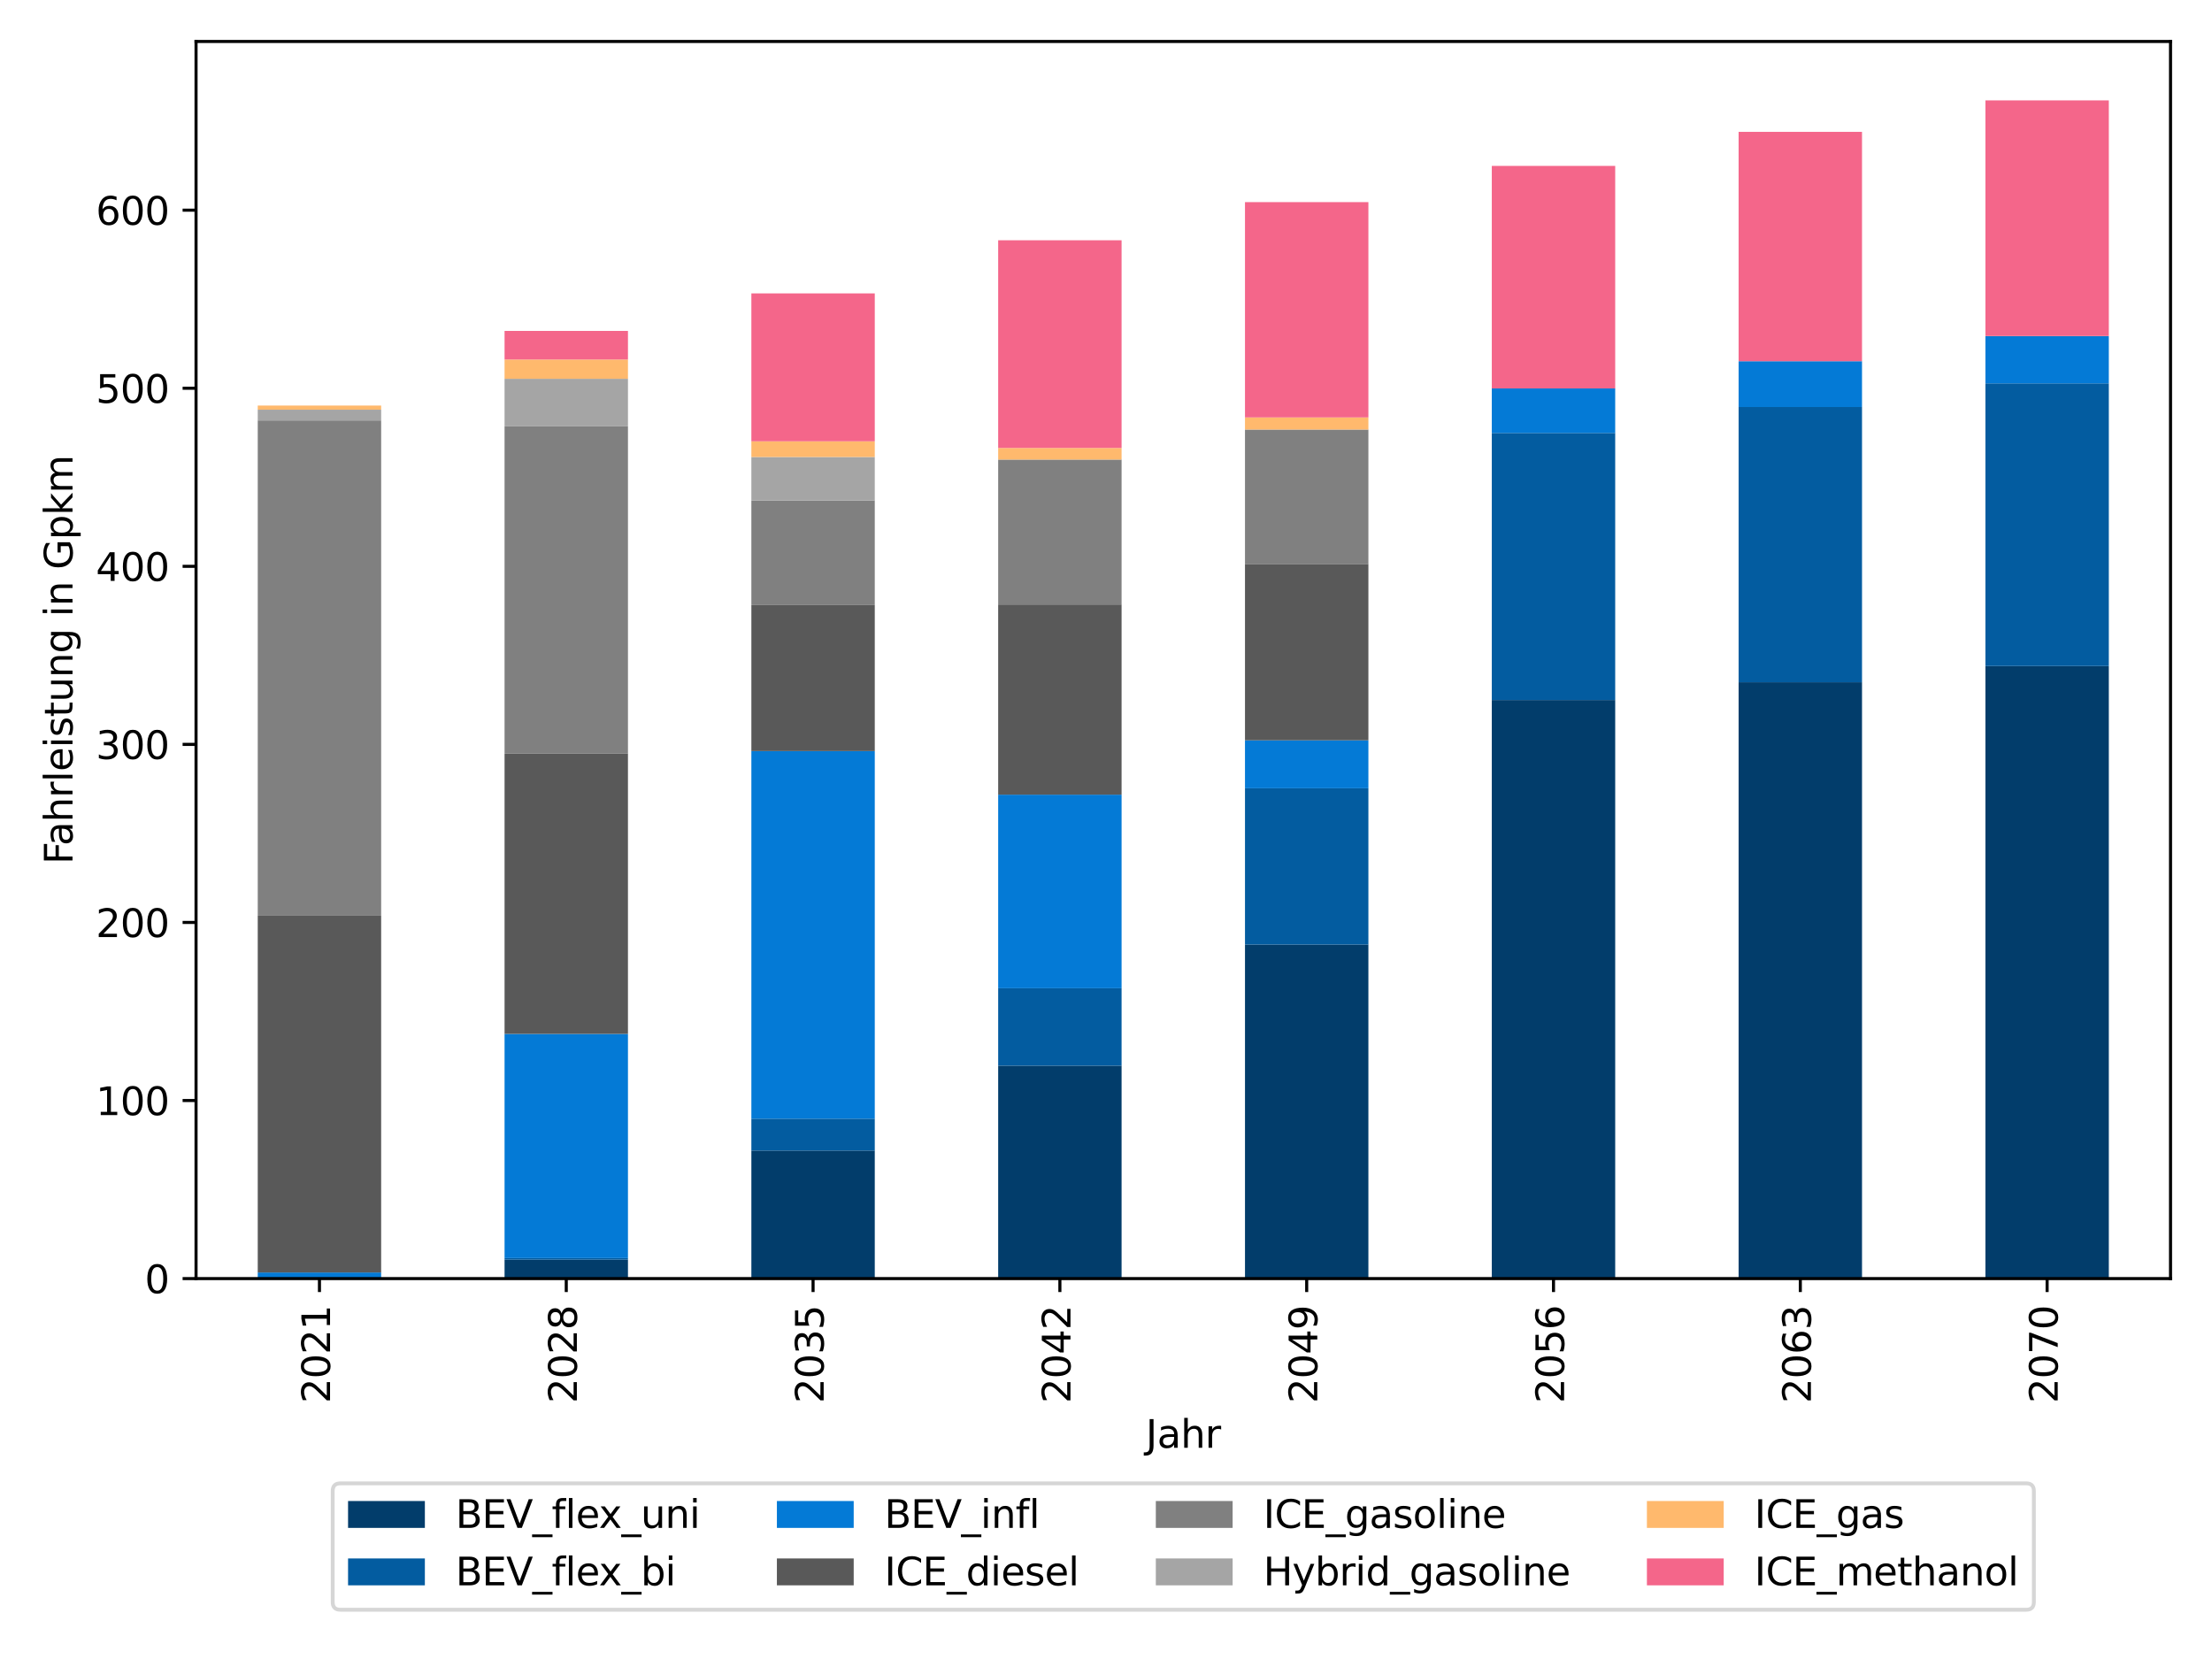 <?xml version="1.0" encoding="utf-8" standalone="no"?>
<!DOCTYPE svg PUBLIC "-//W3C//DTD SVG 1.1//EN"
  "http://www.w3.org/Graphics/SVG/1.1/DTD/svg11.dtd">
<svg xmlns:xlink="http://www.w3.org/1999/xlink" width="576pt" height="432pt" viewBox="0 0 576 432" xmlns="http://www.w3.org/2000/svg" version="1.1">
 <defs>
  <style type="text/css">*{stroke-linejoin: round; stroke-linecap: butt}</style>
 </defs>
 <g id="figure_1">
  <g id="patch_1">
   <path d="M 0 432 
L 576 432 
L 576 0 
L 0 0 
z
" style="fill: #ffffff"/>
  </g>
  <g id="axes_1">
   <g id="patch_2">
    <path d="M 51.05 332.942 
L 565.2 332.942 
L 565.2 10.8 
L 51.05 10.8 
z
" style="fill: #ffffff"/>
   </g>
   <g id="patch_3">
    <path d="M 67.117 332.942 
L 99.252 332.942 
L 99.252 332.942 
L 67.117 332.942 
z
" clip-path="url(#p47dea8fe40)" style="fill: #023d6b"/>
   </g>
   <g id="patch_4">
    <path d="M 131.386 332.942 
L 163.52 332.942 
L 163.52 328.026 
L 131.386 328.026 
z
" clip-path="url(#p47dea8fe40)" style="fill: #023d6b"/>
   </g>
   <g id="patch_5">
    <path d="M 195.655 332.942 
L 227.789 332.942 
L 227.789 299.6 
L 195.655 299.6 
z
" clip-path="url(#p47dea8fe40)" style="fill: #023d6b"/>
   </g>
   <g id="patch_6">
    <path d="M 259.923 332.942 
L 292.058 332.942 
L 292.058 277.496 
L 259.923 277.496 
z
" clip-path="url(#p47dea8fe40)" style="fill: #023d6b"/>
   </g>
   <g id="patch_7">
    <path d="M 324.192 332.942 
L 356.327 332.942 
L 356.327 245.95 
L 324.192 245.95 
z
" clip-path="url(#p47dea8fe40)" style="fill: #023d6b"/>
   </g>
   <g id="patch_8">
    <path d="M 388.461 332.942 
L 420.595 332.942 
L 420.595 182.277 
L 388.461 182.277 
z
" clip-path="url(#p47dea8fe40)" style="fill: #023d6b"/>
   </g>
   <g id="patch_9">
    <path d="M 452.73 332.942 
L 484.864 332.942 
L 484.864 177.656 
L 452.73 177.656 
z
" clip-path="url(#p47dea8fe40)" style="fill: #023d6b"/>
   </g>
   <g id="patch_10">
    <path d="M 516.998 332.942 
L 549.133 332.942 
L 549.133 173.439 
L 516.998 173.439 
z
" clip-path="url(#p47dea8fe40)" style="fill: #023d6b"/>
   </g>
   <g id="patch_11">
    <path d="M 67.117 332.942 
L 99.252 332.942 
L 99.252 332.942 
L 67.117 332.942 
z
" clip-path="url(#p47dea8fe40)" style="fill: #035ca0"/>
   </g>
   <g id="patch_12">
    <path d="M 131.386 328.026 
L 163.52 328.026 
L 163.52 327.599 
L 131.386 327.599 
z
" clip-path="url(#p47dea8fe40)" style="fill: #035ca0"/>
   </g>
   <g id="patch_13">
    <path d="M 195.655 299.6 
L 227.789 299.6 
L 227.789 291.295 
L 195.655 291.295 
z
" clip-path="url(#p47dea8fe40)" style="fill: #035ca0"/>
   </g>
   <g id="patch_14">
    <path d="M 259.923 277.496 
L 292.058 277.496 
L 292.058 257.334 
L 259.923 257.334 
z
" clip-path="url(#p47dea8fe40)" style="fill: #035ca0"/>
   </g>
   <g id="patch_15">
    <path d="M 324.192 245.95 
L 356.327 245.95 
L 356.327 205.263 
L 324.192 205.263 
z
" clip-path="url(#p47dea8fe40)" style="fill: #035ca0"/>
   </g>
   <g id="patch_16">
    <path d="M 388.461 182.277 
L 420.595 182.277 
L 420.595 112.739 
L 388.461 112.739 
z
" clip-path="url(#p47dea8fe40)" style="fill: #035ca0"/>
   </g>
   <g id="patch_17">
    <path d="M 452.73 177.656 
L 484.864 177.656 
L 484.864 105.986 
L 452.73 105.986 
z
" clip-path="url(#p47dea8fe40)" style="fill: #035ca0"/>
   </g>
   <g id="patch_18">
    <path d="M 516.998 173.439 
L 549.133 173.439 
L 549.133 99.822 
L 516.998 99.822 
z
" clip-path="url(#p47dea8fe40)" style="fill: #035ca0"/>
   </g>
   <g id="patch_19">
    <path d="M 67.117 332.942 
L 99.252 332.942 
L 99.252 331.353 
L 67.117 331.353 
z
" clip-path="url(#p47dea8fe40)" style="fill: #047ad6"/>
   </g>
   <g id="patch_20">
    <path d="M 131.386 327.599 
L 163.52 327.599 
L 163.52 269.226 
L 131.386 269.226 
z
" clip-path="url(#p47dea8fe40)" style="fill: #047ad6"/>
   </g>
   <g id="patch_21">
    <path d="M 195.655 291.295 
L 227.789 291.295 
L 227.789 195.576 
L 195.655 195.576 
z
" clip-path="url(#p47dea8fe40)" style="fill: #047ad6"/>
   </g>
   <g id="patch_22">
    <path d="M 259.923 257.334 
L 292.058 257.334 
L 292.058 206.93 
L 259.923 206.93 
z
" clip-path="url(#p47dea8fe40)" style="fill: #047ad6"/>
   </g>
   <g id="patch_23">
    <path d="M 324.192 205.263 
L 356.327 205.263 
L 356.327 192.775 
L 324.192 192.775 
z
" clip-path="url(#p47dea8fe40)" style="fill: #047ad6"/>
   </g>
   <g id="patch_24">
    <path d="M 388.461 112.739 
L 420.595 112.739 
L 420.595 101.15 
L 388.461 101.15 
z
" clip-path="url(#p47dea8fe40)" style="fill: #047ad6"/>
   </g>
   <g id="patch_25">
    <path d="M 452.73 105.986 
L 484.864 105.986 
L 484.864 94.06 
L 452.73 94.06 
z
" clip-path="url(#p47dea8fe40)" style="fill: #047ad6"/>
   </g>
   <g id="patch_26">
    <path d="M 516.998 99.822 
L 549.133 99.822 
L 549.133 87.553 
L 516.998 87.553 
z
" clip-path="url(#p47dea8fe40)" style="fill: #047ad6"/>
   </g>
   <g id="patch_27">
    <path d="M 67.117 331.353 
L 99.252 331.353 
L 99.252 238.452 
L 67.117 238.452 
z
" clip-path="url(#p47dea8fe40)" style="fill: #595959"/>
   </g>
   <g id="patch_28">
    <path d="M 131.386 269.226 
L 163.52 269.226 
L 163.52 196.261 
L 131.386 196.261 
z
" clip-path="url(#p47dea8fe40)" style="fill: #595959"/>
   </g>
   <g id="patch_29">
    <path d="M 195.655 195.576 
L 227.789 195.576 
L 227.789 157.568 
L 195.655 157.568 
z
" clip-path="url(#p47dea8fe40)" style="fill: #595959"/>
   </g>
   <g id="patch_30">
    <path d="M 259.923 206.93 
L 292.058 206.93 
L 292.058 157.406 
L 259.923 157.406 
z
" clip-path="url(#p47dea8fe40)" style="fill: #595959"/>
   </g>
   <g id="patch_31">
    <path d="M 324.192 192.775 
L 356.327 192.775 
L 356.327 146.844 
L 324.192 146.844 
z
" clip-path="url(#p47dea8fe40)" style="fill: #595959"/>
   </g>
   <g id="patch_32">
    <path d="M 388.461 332.942 
L 420.595 332.942 
L 420.595 332.942 
L 388.461 332.942 
z
" clip-path="url(#p47dea8fe40)" style="fill: #595959"/>
   </g>
   <g id="patch_33">
    <path d="M 452.73 332.942 
L 484.864 332.942 
L 484.864 332.942 
L 452.73 332.942 
z
" clip-path="url(#p47dea8fe40)" style="fill: #595959"/>
   </g>
   <g id="patch_34">
    <path d="M 516.998 87.553 
L 549.133 87.553 
L 549.133 87.525 
L 516.998 87.525 
z
" clip-path="url(#p47dea8fe40)" style="fill: #595959"/>
   </g>
   <g id="patch_35">
    <path d="M 67.117 238.452 
L 99.252 238.452 
L 99.252 109.482 
L 67.117 109.482 
z
" clip-path="url(#p47dea8fe40)" style="fill: #808080"/>
   </g>
   <g id="patch_36">
    <path d="M 131.386 196.261 
L 163.52 196.261 
L 163.52 111.026 
L 131.386 111.026 
z
" clip-path="url(#p47dea8fe40)" style="fill: #808080"/>
   </g>
   <g id="patch_37">
    <path d="M 195.655 157.568 
L 227.789 157.568 
L 227.789 130.296 
L 195.655 130.296 
z
" clip-path="url(#p47dea8fe40)" style="fill: #808080"/>
   </g>
   <g id="patch_38">
    <path d="M 259.923 157.406 
L 292.058 157.406 
L 292.058 119.673 
L 259.923 119.673 
z
" clip-path="url(#p47dea8fe40)" style="fill: #808080"/>
   </g>
   <g id="patch_39">
    <path d="M 324.192 146.844 
L 356.327 146.844 
L 356.327 111.851 
L 324.192 111.851 
z
" clip-path="url(#p47dea8fe40)" style="fill: #808080"/>
   </g>
   <g id="patch_40">
    <path d="M 388.461 332.942 
L 420.595 332.942 
L 420.595 332.942 
L 388.461 332.942 
z
" clip-path="url(#p47dea8fe40)" style="fill: #808080"/>
   </g>
   <g id="patch_41">
    <path d="M 452.73 94.06 
L 484.864 94.06 
L 484.864 94.055 
L 452.73 94.055 
z
" clip-path="url(#p47dea8fe40)" style="fill: #808080"/>
   </g>
   <g id="patch_42">
    <path d="M 516.998 87.525 
L 549.133 87.525 
L 549.133 87.503 
L 516.998 87.503 
z
" clip-path="url(#p47dea8fe40)" style="fill: #808080"/>
   </g>
   <g id="patch_43">
    <path d="M 67.117 109.482 
L 99.252 109.482 
L 99.252 106.681 
L 67.117 106.681 
z
" clip-path="url(#p47dea8fe40)" style="fill: #a5a5a5"/>
   </g>
   <g id="patch_44">
    <path d="M 131.386 111.026 
L 163.52 111.026 
L 163.52 98.629 
L 131.386 98.629 
z
" clip-path="url(#p47dea8fe40)" style="fill: #a5a5a5"/>
   </g>
   <g id="patch_45">
    <path d="M 195.655 130.296 
L 227.789 130.296 
L 227.789 119.001 
L 195.655 119.001 
z
" clip-path="url(#p47dea8fe40)" style="fill: #a5a5a5"/>
   </g>
   <g id="patch_46">
    <path d="M 259.923 332.942 
L 292.058 332.942 
L 292.058 332.942 
L 259.923 332.942 
z
" clip-path="url(#p47dea8fe40)" style="fill: #a5a5a5"/>
   </g>
   <g id="patch_47">
    <path d="M 324.192 332.942 
L 356.327 332.942 
L 356.327 332.942 
L 324.192 332.942 
z
" clip-path="url(#p47dea8fe40)" style="fill: #a5a5a5"/>
   </g>
   <g id="patch_48">
    <path d="M 388.461 332.942 
L 420.595 332.942 
L 420.595 332.942 
L 388.461 332.942 
z
" clip-path="url(#p47dea8fe40)" style="fill: #a5a5a5"/>
   </g>
   <g id="patch_49">
    <path d="M 452.73 332.942 
L 484.864 332.942 
L 484.864 332.942 
L 452.73 332.942 
z
" clip-path="url(#p47dea8fe40)" style="fill: #a5a5a5"/>
   </g>
   <g id="patch_50">
    <path d="M 516.998 332.942 
L 549.133 332.942 
L 549.133 332.942 
L 516.998 332.942 
z
" clip-path="url(#p47dea8fe40)" style="fill: #a5a5a5"/>
   </g>
   <g id="patch_51">
    <path d="M 67.117 106.681 
L 99.252 106.681 
L 99.252 105.607 
L 67.117 105.607 
z
" clip-path="url(#p47dea8fe40)" style="fill: #ffb96d"/>
   </g>
   <g id="patch_52">
    <path d="M 131.386 98.629 
L 163.52 98.629 
L 163.52 93.617 
L 131.386 93.617 
z
" clip-path="url(#p47dea8fe40)" style="fill: #ffb96d"/>
   </g>
   <g id="patch_53">
    <path d="M 195.655 119.001 
L 227.789 119.001 
L 227.789 114.914 
L 195.655 114.914 
z
" clip-path="url(#p47dea8fe40)" style="fill: #ffb96d"/>
   </g>
   <g id="patch_54">
    <path d="M 259.923 119.673 
L 292.058 119.673 
L 292.058 116.645 
L 259.923 116.645 
z
" clip-path="url(#p47dea8fe40)" style="fill: #ffb96d"/>
   </g>
   <g id="patch_55">
    <path d="M 324.192 111.851 
L 356.327 111.851 
L 356.327 108.696 
L 324.192 108.696 
z
" clip-path="url(#p47dea8fe40)" style="fill: #ffb96d"/>
   </g>
   <g id="patch_56">
    <path d="M 388.461 332.942 
L 420.595 332.942 
L 420.595 332.942 
L 388.461 332.942 
z
" clip-path="url(#p47dea8fe40)" style="fill: #ffb96d"/>
   </g>
   <g id="patch_57">
    <path d="M 452.73 94.055 
L 484.864 94.055 
L 484.864 94.054 
L 452.73 94.054 
z
" clip-path="url(#p47dea8fe40)" style="fill: #ffb96d"/>
   </g>
   <g id="patch_58">
    <path d="M 516.998 87.503 
L 549.133 87.503 
L 549.133 87.5 
L 516.998 87.5 
z
" clip-path="url(#p47dea8fe40)" style="fill: #ffb96d"/>
   </g>
   <g id="patch_59">
    <path d="M 67.117 332.942 
L 99.252 332.942 
L 99.252 332.942 
L 67.117 332.942 
z
" clip-path="url(#p47dea8fe40)" style="fill: #f4668a"/>
   </g>
   <g id="patch_60">
    <path d="M 131.386 93.617 
L 163.52 93.617 
L 163.52 86.169 
L 131.386 86.169 
z
" clip-path="url(#p47dea8fe40)" style="fill: #f4668a"/>
   </g>
   <g id="patch_61">
    <path d="M 195.655 114.914 
L 227.789 114.914 
L 227.789 76.398 
L 195.655 76.398 
z
" clip-path="url(#p47dea8fe40)" style="fill: #f4668a"/>
   </g>
   <g id="patch_62">
    <path d="M 259.923 116.645 
L 292.058 116.645 
L 292.058 62.566 
L 259.923 62.566 
z
" clip-path="url(#p47dea8fe40)" style="fill: #f4668a"/>
   </g>
   <g id="patch_63">
    <path d="M 324.192 108.696 
L 356.327 108.696 
L 356.327 52.633 
L 324.192 52.633 
z
" clip-path="url(#p47dea8fe40)" style="fill: #f4668a"/>
   </g>
   <g id="patch_64">
    <path d="M 388.461 101.15 
L 420.595 101.15 
L 420.595 43.202 
L 388.461 43.202 
z
" clip-path="url(#p47dea8fe40)" style="fill: #f4668a"/>
   </g>
   <g id="patch_65">
    <path d="M 452.73 94.054 
L 484.864 94.054 
L 484.864 34.336 
L 452.73 34.336 
z
" clip-path="url(#p47dea8fe40)" style="fill: #f4668a"/>
   </g>
   <g id="patch_66">
    <path d="M 516.998 87.5 
L 549.133 87.5 
L 549.133 26.14 
L 516.998 26.14 
z
" clip-path="url(#p47dea8fe40)" style="fill: #f4668a"/>
   </g>
   <g id="matplotlib.axis_1">
    <g id="xtick_1">
     <g id="line2d_1">
      <defs>
       <path id="mefe6a33f5b" d="M 0 0 
L 0 3.5 
" style="stroke: #000000; stroke-width: 0.8"/>
      </defs>
      <g>
       <use xlink:href="#mefe6a33f5b" x="83.184" y="332.942" style="stroke: #000000; stroke-width: 0.8"/>
      </g>
     </g>
     <g id="text_1">
      <!-- 2021 -->
      <g transform="translate(85.944 365.392) rotate(-90) scale(0.1 -0.1)">
       <defs>
        <path id="DejaVuSans-32" d="M 1228 531 
L 3431 531 
L 3431 0 
L 469 0 
L 469 531 
Q 828 903 1448 1529 
Q 2069 2156 2228 2338 
Q 2531 2678 2651 2914 
Q 2772 3150 2772 3378 
Q 2772 3750 2511 3984 
Q 2250 4219 1831 4219 
Q 1534 4219 1204 4116 
Q 875 4013 500 3803 
L 500 4441 
Q 881 4594 1212 4672 
Q 1544 4750 1819 4750 
Q 2544 4750 2975 4387 
Q 3406 4025 3406 3419 
Q 3406 3131 3298 2873 
Q 3191 2616 2906 2266 
Q 2828 2175 2409 1742 
Q 1991 1309 1228 531 
z
" transform="scale(0.016)"/>
        <path id="DejaVuSans-30" d="M 2034 4250 
Q 1547 4250 1301 3770 
Q 1056 3291 1056 2328 
Q 1056 1369 1301 889 
Q 1547 409 2034 409 
Q 2525 409 2770 889 
Q 3016 1369 3016 2328 
Q 3016 3291 2770 3770 
Q 2525 4250 2034 4250 
z
M 2034 4750 
Q 2819 4750 3233 4129 
Q 3647 3509 3647 2328 
Q 3647 1150 3233 529 
Q 2819 -91 2034 -91 
Q 1250 -91 836 529 
Q 422 1150 422 2328 
Q 422 3509 836 4129 
Q 1250 4750 2034 4750 
z
" transform="scale(0.016)"/>
        <path id="DejaVuSans-31" d="M 794 531 
L 1825 531 
L 1825 4091 
L 703 3866 
L 703 4441 
L 1819 4666 
L 2450 4666 
L 2450 531 
L 3481 531 
L 3481 0 
L 794 0 
L 794 531 
z
" transform="scale(0.016)"/>
       </defs>
       <use xlink:href="#DejaVuSans-32"/>
       <use xlink:href="#DejaVuSans-30" x="63.623"/>
       <use xlink:href="#DejaVuSans-32" x="127.246"/>
       <use xlink:href="#DejaVuSans-31" x="190.869"/>
      </g>
     </g>
    </g>
    <g id="xtick_2">
     <g id="line2d_2">
      <g>
       <use xlink:href="#mefe6a33f5b" x="147.453" y="332.942" style="stroke: #000000; stroke-width: 0.8"/>
      </g>
     </g>
     <g id="text_2">
      <!-- 2028 -->
      <g transform="translate(150.213 365.392) rotate(-90) scale(0.1 -0.1)">
       <defs>
        <path id="DejaVuSans-38" d="M 2034 2216 
Q 1584 2216 1326 1975 
Q 1069 1734 1069 1313 
Q 1069 891 1326 650 
Q 1584 409 2034 409 
Q 2484 409 2743 651 
Q 3003 894 3003 1313 
Q 3003 1734 2745 1975 
Q 2488 2216 2034 2216 
z
M 1403 2484 
Q 997 2584 770 2862 
Q 544 3141 544 3541 
Q 544 4100 942 4425 
Q 1341 4750 2034 4750 
Q 2731 4750 3128 4425 
Q 3525 4100 3525 3541 
Q 3525 3141 3298 2862 
Q 3072 2584 2669 2484 
Q 3125 2378 3379 2068 
Q 3634 1759 3634 1313 
Q 3634 634 3220 271 
Q 2806 -91 2034 -91 
Q 1263 -91 848 271 
Q 434 634 434 1313 
Q 434 1759 690 2068 
Q 947 2378 1403 2484 
z
M 1172 3481 
Q 1172 3119 1398 2916 
Q 1625 2713 2034 2713 
Q 2441 2713 2670 2916 
Q 2900 3119 2900 3481 
Q 2900 3844 2670 4047 
Q 2441 4250 2034 4250 
Q 1625 4250 1398 4047 
Q 1172 3844 1172 3481 
z
" transform="scale(0.016)"/>
       </defs>
       <use xlink:href="#DejaVuSans-32"/>
       <use xlink:href="#DejaVuSans-30" x="63.623"/>
       <use xlink:href="#DejaVuSans-32" x="127.246"/>
       <use xlink:href="#DejaVuSans-38" x="190.869"/>
      </g>
     </g>
    </g>
    <g id="xtick_3">
     <g id="line2d_3">
      <g>
       <use xlink:href="#mefe6a33f5b" x="211.722" y="332.942" style="stroke: #000000; stroke-width: 0.8"/>
      </g>
     </g>
     <g id="text_3">
      <!-- 2035 -->
      <g transform="translate(214.481 365.392) rotate(-90) scale(0.1 -0.1)">
       <defs>
        <path id="DejaVuSans-33" d="M 2597 2516 
Q 3050 2419 3304 2112 
Q 3559 1806 3559 1356 
Q 3559 666 3084 287 
Q 2609 -91 1734 -91 
Q 1441 -91 1130 -33 
Q 819 25 488 141 
L 488 750 
Q 750 597 1062 519 
Q 1375 441 1716 441 
Q 2309 441 2620 675 
Q 2931 909 2931 1356 
Q 2931 1769 2642 2001 
Q 2353 2234 1838 2234 
L 1294 2234 
L 1294 2753 
L 1863 2753 
Q 2328 2753 2575 2939 
Q 2822 3125 2822 3475 
Q 2822 3834 2567 4026 
Q 2313 4219 1838 4219 
Q 1578 4219 1281 4162 
Q 984 4106 628 3988 
L 628 4550 
Q 988 4650 1302 4700 
Q 1616 4750 1894 4750 
Q 2613 4750 3031 4423 
Q 3450 4097 3450 3541 
Q 3450 3153 3228 2886 
Q 3006 2619 2597 2516 
z
" transform="scale(0.016)"/>
        <path id="DejaVuSans-35" d="M 691 4666 
L 3169 4666 
L 3169 4134 
L 1269 4134 
L 1269 2991 
Q 1406 3038 1543 3061 
Q 1681 3084 1819 3084 
Q 2600 3084 3056 2656 
Q 3513 2228 3513 1497 
Q 3513 744 3044 326 
Q 2575 -91 1722 -91 
Q 1428 -91 1123 -41 
Q 819 9 494 109 
L 494 744 
Q 775 591 1075 516 
Q 1375 441 1709 441 
Q 2250 441 2565 725 
Q 2881 1009 2881 1497 
Q 2881 1984 2565 2268 
Q 2250 2553 1709 2553 
Q 1456 2553 1204 2497 
Q 953 2441 691 2322 
L 691 4666 
z
" transform="scale(0.016)"/>
       </defs>
       <use xlink:href="#DejaVuSans-32"/>
       <use xlink:href="#DejaVuSans-30" x="63.623"/>
       <use xlink:href="#DejaVuSans-33" x="127.246"/>
       <use xlink:href="#DejaVuSans-35" x="190.869"/>
      </g>
     </g>
    </g>
    <g id="xtick_4">
     <g id="line2d_4">
      <g>
       <use xlink:href="#mefe6a33f5b" x="275.991" y="332.942" style="stroke: #000000; stroke-width: 0.8"/>
      </g>
     </g>
     <g id="text_4">
      <!-- 2042 -->
      <g transform="translate(278.75 365.392) rotate(-90) scale(0.1 -0.1)">
       <defs>
        <path id="DejaVuSans-34" d="M 2419 4116 
L 825 1625 
L 2419 1625 
L 2419 4116 
z
M 2253 4666 
L 3047 4666 
L 3047 1625 
L 3713 1625 
L 3713 1100 
L 3047 1100 
L 3047 0 
L 2419 0 
L 2419 1100 
L 313 1100 
L 313 1709 
L 2253 4666 
z
" transform="scale(0.016)"/>
       </defs>
       <use xlink:href="#DejaVuSans-32"/>
       <use xlink:href="#DejaVuSans-30" x="63.623"/>
       <use xlink:href="#DejaVuSans-34" x="127.246"/>
       <use xlink:href="#DejaVuSans-32" x="190.869"/>
      </g>
     </g>
    </g>
    <g id="xtick_5">
     <g id="line2d_5">
      <g>
       <use xlink:href="#mefe6a33f5b" x="340.259" y="332.942" style="stroke: #000000; stroke-width: 0.8"/>
      </g>
     </g>
     <g id="text_5">
      <!-- 2049 -->
      <g transform="translate(343.019 365.392) rotate(-90) scale(0.1 -0.1)">
       <defs>
        <path id="DejaVuSans-39" d="M 703 97 
L 703 672 
Q 941 559 1184 500 
Q 1428 441 1663 441 
Q 2288 441 2617 861 
Q 2947 1281 2994 2138 
Q 2813 1869 2534 1725 
Q 2256 1581 1919 1581 
Q 1219 1581 811 2004 
Q 403 2428 403 3163 
Q 403 3881 828 4315 
Q 1253 4750 1959 4750 
Q 2769 4750 3195 4129 
Q 3622 3509 3622 2328 
Q 3622 1225 3098 567 
Q 2575 -91 1691 -91 
Q 1453 -91 1209 -44 
Q 966 3 703 97 
z
M 1959 2075 
Q 2384 2075 2632 2365 
Q 2881 2656 2881 3163 
Q 2881 3666 2632 3958 
Q 2384 4250 1959 4250 
Q 1534 4250 1286 3958 
Q 1038 3666 1038 3163 
Q 1038 2656 1286 2365 
Q 1534 2075 1959 2075 
z
" transform="scale(0.016)"/>
       </defs>
       <use xlink:href="#DejaVuSans-32"/>
       <use xlink:href="#DejaVuSans-30" x="63.623"/>
       <use xlink:href="#DejaVuSans-34" x="127.246"/>
       <use xlink:href="#DejaVuSans-39" x="190.869"/>
      </g>
     </g>
    </g>
    <g id="xtick_6">
     <g id="line2d_6">
      <g>
       <use xlink:href="#mefe6a33f5b" x="404.528" y="332.942" style="stroke: #000000; stroke-width: 0.8"/>
      </g>
     </g>
     <g id="text_6">
      <!-- 2056 -->
      <g transform="translate(407.288 365.392) rotate(-90) scale(0.1 -0.1)">
       <defs>
        <path id="DejaVuSans-36" d="M 2113 2584 
Q 1688 2584 1439 2293 
Q 1191 2003 1191 1497 
Q 1191 994 1439 701 
Q 1688 409 2113 409 
Q 2538 409 2786 701 
Q 3034 994 3034 1497 
Q 3034 2003 2786 2293 
Q 2538 2584 2113 2584 
z
M 3366 4563 
L 3366 3988 
Q 3128 4100 2886 4159 
Q 2644 4219 2406 4219 
Q 1781 4219 1451 3797 
Q 1122 3375 1075 2522 
Q 1259 2794 1537 2939 
Q 1816 3084 2150 3084 
Q 2853 3084 3261 2657 
Q 3669 2231 3669 1497 
Q 3669 778 3244 343 
Q 2819 -91 2113 -91 
Q 1303 -91 875 529 
Q 447 1150 447 2328 
Q 447 3434 972 4092 
Q 1497 4750 2381 4750 
Q 2619 4750 2861 4703 
Q 3103 4656 3366 4563 
z
" transform="scale(0.016)"/>
       </defs>
       <use xlink:href="#DejaVuSans-32"/>
       <use xlink:href="#DejaVuSans-30" x="63.623"/>
       <use xlink:href="#DejaVuSans-35" x="127.246"/>
       <use xlink:href="#DejaVuSans-36" x="190.869"/>
      </g>
     </g>
    </g>
    <g id="xtick_7">
     <g id="line2d_7">
      <g>
       <use xlink:href="#mefe6a33f5b" x="468.797" y="332.942" style="stroke: #000000; stroke-width: 0.8"/>
      </g>
     </g>
     <g id="text_7">
      <!-- 2063 -->
      <g transform="translate(471.556 365.392) rotate(-90) scale(0.1 -0.1)">
       <use xlink:href="#DejaVuSans-32"/>
       <use xlink:href="#DejaVuSans-30" x="63.623"/>
       <use xlink:href="#DejaVuSans-36" x="127.246"/>
       <use xlink:href="#DejaVuSans-33" x="190.869"/>
      </g>
     </g>
    </g>
    <g id="xtick_8">
     <g id="line2d_8">
      <g>
       <use xlink:href="#mefe6a33f5b" x="533.066" y="332.942" style="stroke: #000000; stroke-width: 0.8"/>
      </g>
     </g>
     <g id="text_8">
      <!-- 2070 -->
      <g transform="translate(535.825 365.392) rotate(-90) scale(0.1 -0.1)">
       <defs>
        <path id="DejaVuSans-37" d="M 525 4666 
L 3525 4666 
L 3525 4397 
L 1831 0 
L 1172 0 
L 2766 4134 
L 525 4134 
L 525 4666 
z
" transform="scale(0.016)"/>
       </defs>
       <use xlink:href="#DejaVuSans-32"/>
       <use xlink:href="#DejaVuSans-30" x="63.623"/>
       <use xlink:href="#DejaVuSans-37" x="127.246"/>
       <use xlink:href="#DejaVuSans-30" x="190.869"/>
      </g>
     </g>
    </g>
    <g id="text_9">
     <!-- Jahr -->
     <g transform="translate(298.362 376.99) scale(0.1 -0.1)">
      <defs>
       <path id="DejaVuSans-4a" d="M 628 4666 
L 1259 4666 
L 1259 325 
Q 1259 -519 939 -900 
Q 619 -1281 -91 -1281 
L -331 -1281 
L -331 -750 
L -134 -750 
Q 284 -750 456 -515 
Q 628 -281 628 325 
L 628 4666 
z
" transform="scale(0.016)"/>
       <path id="DejaVuSans-61" d="M 2194 1759 
Q 1497 1759 1228 1600 
Q 959 1441 959 1056 
Q 959 750 1161 570 
Q 1363 391 1709 391 
Q 2188 391 2477 730 
Q 2766 1069 2766 1631 
L 2766 1759 
L 2194 1759 
z
M 3341 1997 
L 3341 0 
L 2766 0 
L 2766 531 
Q 2569 213 2275 61 
Q 1981 -91 1556 -91 
Q 1019 -91 701 211 
Q 384 513 384 1019 
Q 384 1609 779 1909 
Q 1175 2209 1959 2209 
L 2766 2209 
L 2766 2266 
Q 2766 2663 2505 2880 
Q 2244 3097 1772 3097 
Q 1472 3097 1187 3025 
Q 903 2953 641 2809 
L 641 3341 
Q 956 3463 1253 3523 
Q 1550 3584 1831 3584 
Q 2591 3584 2966 3190 
Q 3341 2797 3341 1997 
z
" transform="scale(0.016)"/>
       <path id="DejaVuSans-68" d="M 3513 2113 
L 3513 0 
L 2938 0 
L 2938 2094 
Q 2938 2591 2744 2837 
Q 2550 3084 2163 3084 
Q 1697 3084 1428 2787 
Q 1159 2491 1159 1978 
L 1159 0 
L 581 0 
L 581 4863 
L 1159 4863 
L 1159 2956 
Q 1366 3272 1645 3428 
Q 1925 3584 2291 3584 
Q 2894 3584 3203 3211 
Q 3513 2838 3513 2113 
z
" transform="scale(0.016)"/>
       <path id="DejaVuSans-72" d="M 2631 2963 
Q 2534 3019 2420 3045 
Q 2306 3072 2169 3072 
Q 1681 3072 1420 2755 
Q 1159 2438 1159 1844 
L 1159 0 
L 581 0 
L 581 3500 
L 1159 3500 
L 1159 2956 
Q 1341 3275 1631 3429 
Q 1922 3584 2338 3584 
Q 2397 3584 2469 3576 
Q 2541 3569 2628 3553 
L 2631 2963 
z
" transform="scale(0.016)"/>
      </defs>
      <use xlink:href="#DejaVuSans-4a"/>
      <use xlink:href="#DejaVuSans-61" x="29.492"/>
      <use xlink:href="#DejaVuSans-68" x="90.771"/>
      <use xlink:href="#DejaVuSans-72" x="154.15"/>
     </g>
    </g>
   </g>
   <g id="matplotlib.axis_2">
    <g id="ytick_1">
     <g id="line2d_9">
      <defs>
       <path id="m29ebe1a52c" d="M 0 0 
L -3.5 0 
" style="stroke: #000000; stroke-width: 0.8"/>
      </defs>
      <g>
       <use xlink:href="#m29ebe1a52c" x="51.05" y="332.942" style="stroke: #000000; stroke-width: 0.8"/>
      </g>
     </g>
     <g id="text_10">
      <!-- 0 -->
      <g transform="translate(37.688 336.741) scale(0.1 -0.1)">
       <use xlink:href="#DejaVuSans-30"/>
      </g>
     </g>
    </g>
    <g id="ytick_2">
     <g id="line2d_10">
      <g>
       <use xlink:href="#m29ebe1a52c" x="51.05" y="286.573" style="stroke: #000000; stroke-width: 0.8"/>
      </g>
     </g>
     <g id="text_11">
      <!-- 100 -->
      <g transform="translate(24.962 290.372) scale(0.1 -0.1)">
       <use xlink:href="#DejaVuSans-31"/>
       <use xlink:href="#DejaVuSans-30" x="63.623"/>
       <use xlink:href="#DejaVuSans-30" x="127.246"/>
      </g>
     </g>
    </g>
    <g id="ytick_3">
     <g id="line2d_11">
      <g>
       <use xlink:href="#m29ebe1a52c" x="51.05" y="240.205" style="stroke: #000000; stroke-width: 0.8"/>
      </g>
     </g>
     <g id="text_12">
      <!-- 200 -->
      <g transform="translate(24.962 244.004) scale(0.1 -0.1)">
       <use xlink:href="#DejaVuSans-32"/>
       <use xlink:href="#DejaVuSans-30" x="63.623"/>
       <use xlink:href="#DejaVuSans-30" x="127.246"/>
      </g>
     </g>
    </g>
    <g id="ytick_4">
     <g id="line2d_12">
      <g>
       <use xlink:href="#m29ebe1a52c" x="51.05" y="193.836" style="stroke: #000000; stroke-width: 0.8"/>
      </g>
     </g>
     <g id="text_13">
      <!-- 300 -->
      <g transform="translate(24.962 197.636) scale(0.1 -0.1)">
       <use xlink:href="#DejaVuSans-33"/>
       <use xlink:href="#DejaVuSans-30" x="63.623"/>
       <use xlink:href="#DejaVuSans-30" x="127.246"/>
      </g>
     </g>
    </g>
    <g id="ytick_5">
     <g id="line2d_13">
      <g>
       <use xlink:href="#m29ebe1a52c" x="51.05" y="147.468" style="stroke: #000000; stroke-width: 0.8"/>
      </g>
     </g>
     <g id="text_14">
      <!-- 400 -->
      <g transform="translate(24.962 151.267) scale(0.1 -0.1)">
       <use xlink:href="#DejaVuSans-34"/>
       <use xlink:href="#DejaVuSans-30" x="63.623"/>
       <use xlink:href="#DejaVuSans-30" x="127.246"/>
      </g>
     </g>
    </g>
    <g id="ytick_6">
     <g id="line2d_14">
      <g>
       <use xlink:href="#m29ebe1a52c" x="51.05" y="101.1" style="stroke: #000000; stroke-width: 0.8"/>
      </g>
     </g>
     <g id="text_15">
      <!-- 500 -->
      <g transform="translate(24.962 104.899) scale(0.1 -0.1)">
       <use xlink:href="#DejaVuSans-35"/>
       <use xlink:href="#DejaVuSans-30" x="63.623"/>
       <use xlink:href="#DejaVuSans-30" x="127.246"/>
      </g>
     </g>
    </g>
    <g id="ytick_7">
     <g id="line2d_15">
      <g>
       <use xlink:href="#m29ebe1a52c" x="51.05" y="54.731" style="stroke: #000000; stroke-width: 0.8"/>
      </g>
     </g>
     <g id="text_16">
      <!-- 600 -->
      <g transform="translate(24.962 58.531) scale(0.1 -0.1)">
       <use xlink:href="#DejaVuSans-36"/>
       <use xlink:href="#DejaVuSans-30" x="63.623"/>
       <use xlink:href="#DejaVuSans-30" x="127.246"/>
      </g>
     </g>
    </g>
    <g id="text_17">
     <!-- Fahrleistung in Gpkm -->
     <g transform="translate(18.883 225.06) rotate(-90) scale(0.1 -0.1)">
      <defs>
       <path id="DejaVuSans-46" d="M 628 4666 
L 3309 4666 
L 3309 4134 
L 1259 4134 
L 1259 2759 
L 3109 2759 
L 3109 2228 
L 1259 2228 
L 1259 0 
L 628 0 
L 628 4666 
z
" transform="scale(0.016)"/>
       <path id="DejaVuSans-6c" d="M 603 4863 
L 1178 4863 
L 1178 0 
L 603 0 
L 603 4863 
z
" transform="scale(0.016)"/>
       <path id="DejaVuSans-65" d="M 3597 1894 
L 3597 1613 
L 953 1613 
Q 991 1019 1311 708 
Q 1631 397 2203 397 
Q 2534 397 2845 478 
Q 3156 559 3463 722 
L 3463 178 
Q 3153 47 2828 -22 
Q 2503 -91 2169 -91 
Q 1331 -91 842 396 
Q 353 884 353 1716 
Q 353 2575 817 3079 
Q 1281 3584 2069 3584 
Q 2775 3584 3186 3129 
Q 3597 2675 3597 1894 
z
M 3022 2063 
Q 3016 2534 2758 2815 
Q 2500 3097 2075 3097 
Q 1594 3097 1305 2825 
Q 1016 2553 972 2059 
L 3022 2063 
z
" transform="scale(0.016)"/>
       <path id="DejaVuSans-69" d="M 603 3500 
L 1178 3500 
L 1178 0 
L 603 0 
L 603 3500 
z
M 603 4863 
L 1178 4863 
L 1178 4134 
L 603 4134 
L 603 4863 
z
" transform="scale(0.016)"/>
       <path id="DejaVuSans-73" d="M 2834 3397 
L 2834 2853 
Q 2591 2978 2328 3040 
Q 2066 3103 1784 3103 
Q 1356 3103 1142 2972 
Q 928 2841 928 2578 
Q 928 2378 1081 2264 
Q 1234 2150 1697 2047 
L 1894 2003 
Q 2506 1872 2764 1633 
Q 3022 1394 3022 966 
Q 3022 478 2636 193 
Q 2250 -91 1575 -91 
Q 1294 -91 989 -36 
Q 684 19 347 128 
L 347 722 
Q 666 556 975 473 
Q 1284 391 1588 391 
Q 1994 391 2212 530 
Q 2431 669 2431 922 
Q 2431 1156 2273 1281 
Q 2116 1406 1581 1522 
L 1381 1569 
Q 847 1681 609 1914 
Q 372 2147 372 2553 
Q 372 3047 722 3315 
Q 1072 3584 1716 3584 
Q 2034 3584 2315 3537 
Q 2597 3491 2834 3397 
z
" transform="scale(0.016)"/>
       <path id="DejaVuSans-74" d="M 1172 4494 
L 1172 3500 
L 2356 3500 
L 2356 3053 
L 1172 3053 
L 1172 1153 
Q 1172 725 1289 603 
Q 1406 481 1766 481 
L 2356 481 
L 2356 0 
L 1766 0 
Q 1100 0 847 248 
Q 594 497 594 1153 
L 594 3053 
L 172 3053 
L 172 3500 
L 594 3500 
L 594 4494 
L 1172 4494 
z
" transform="scale(0.016)"/>
       <path id="DejaVuSans-75" d="M 544 1381 
L 544 3500 
L 1119 3500 
L 1119 1403 
Q 1119 906 1312 657 
Q 1506 409 1894 409 
Q 2359 409 2629 706 
Q 2900 1003 2900 1516 
L 2900 3500 
L 3475 3500 
L 3475 0 
L 2900 0 
L 2900 538 
Q 2691 219 2414 64 
Q 2138 -91 1772 -91 
Q 1169 -91 856 284 
Q 544 659 544 1381 
z
M 1991 3584 
L 1991 3584 
z
" transform="scale(0.016)"/>
       <path id="DejaVuSans-6e" d="M 3513 2113 
L 3513 0 
L 2938 0 
L 2938 2094 
Q 2938 2591 2744 2837 
Q 2550 3084 2163 3084 
Q 1697 3084 1428 2787 
Q 1159 2491 1159 1978 
L 1159 0 
L 581 0 
L 581 3500 
L 1159 3500 
L 1159 2956 
Q 1366 3272 1645 3428 
Q 1925 3584 2291 3584 
Q 2894 3584 3203 3211 
Q 3513 2838 3513 2113 
z
" transform="scale(0.016)"/>
       <path id="DejaVuSans-67" d="M 2906 1791 
Q 2906 2416 2648 2759 
Q 2391 3103 1925 3103 
Q 1463 3103 1205 2759 
Q 947 2416 947 1791 
Q 947 1169 1205 825 
Q 1463 481 1925 481 
Q 2391 481 2648 825 
Q 2906 1169 2906 1791 
z
M 3481 434 
Q 3481 -459 3084 -895 
Q 2688 -1331 1869 -1331 
Q 1566 -1331 1297 -1286 
Q 1028 -1241 775 -1147 
L 775 -588 
Q 1028 -725 1275 -790 
Q 1522 -856 1778 -856 
Q 2344 -856 2625 -561 
Q 2906 -266 2906 331 
L 2906 616 
Q 2728 306 2450 153 
Q 2172 0 1784 0 
Q 1141 0 747 490 
Q 353 981 353 1791 
Q 353 2603 747 3093 
Q 1141 3584 1784 3584 
Q 2172 3584 2450 3431 
Q 2728 3278 2906 2969 
L 2906 3500 
L 3481 3500 
L 3481 434 
z
" transform="scale(0.016)"/>
       <path id="DejaVuSans-20" transform="scale(0.016)"/>
       <path id="DejaVuSans-47" d="M 3809 666 
L 3809 1919 
L 2778 1919 
L 2778 2438 
L 4434 2438 
L 4434 434 
Q 4069 175 3628 42 
Q 3188 -91 2688 -91 
Q 1594 -91 976 548 
Q 359 1188 359 2328 
Q 359 3472 976 4111 
Q 1594 4750 2688 4750 
Q 3144 4750 3555 4637 
Q 3966 4525 4313 4306 
L 4313 3634 
Q 3963 3931 3569 4081 
Q 3175 4231 2741 4231 
Q 1884 4231 1454 3753 
Q 1025 3275 1025 2328 
Q 1025 1384 1454 906 
Q 1884 428 2741 428 
Q 3075 428 3337 486 
Q 3600 544 3809 666 
z
" transform="scale(0.016)"/>
       <path id="DejaVuSans-70" d="M 1159 525 
L 1159 -1331 
L 581 -1331 
L 581 3500 
L 1159 3500 
L 1159 2969 
Q 1341 3281 1617 3432 
Q 1894 3584 2278 3584 
Q 2916 3584 3314 3078 
Q 3713 2572 3713 1747 
Q 3713 922 3314 415 
Q 2916 -91 2278 -91 
Q 1894 -91 1617 61 
Q 1341 213 1159 525 
z
M 3116 1747 
Q 3116 2381 2855 2742 
Q 2594 3103 2138 3103 
Q 1681 3103 1420 2742 
Q 1159 2381 1159 1747 
Q 1159 1113 1420 752 
Q 1681 391 2138 391 
Q 2594 391 2855 752 
Q 3116 1113 3116 1747 
z
" transform="scale(0.016)"/>
       <path id="DejaVuSans-6b" d="M 581 4863 
L 1159 4863 
L 1159 1991 
L 2875 3500 
L 3609 3500 
L 1753 1863 
L 3688 0 
L 2938 0 
L 1159 1709 
L 1159 0 
L 581 0 
L 581 4863 
z
" transform="scale(0.016)"/>
       <path id="DejaVuSans-6d" d="M 3328 2828 
Q 3544 3216 3844 3400 
Q 4144 3584 4550 3584 
Q 5097 3584 5394 3201 
Q 5691 2819 5691 2113 
L 5691 0 
L 5113 0 
L 5113 2094 
Q 5113 2597 4934 2840 
Q 4756 3084 4391 3084 
Q 3944 3084 3684 2787 
Q 3425 2491 3425 1978 
L 3425 0 
L 2847 0 
L 2847 2094 
Q 2847 2600 2669 2842 
Q 2491 3084 2119 3084 
Q 1678 3084 1418 2786 
Q 1159 2488 1159 1978 
L 1159 0 
L 581 0 
L 581 3500 
L 1159 3500 
L 1159 2956 
Q 1356 3278 1631 3431 
Q 1906 3584 2284 3584 
Q 2666 3584 2933 3390 
Q 3200 3197 3328 2828 
z
" transform="scale(0.016)"/>
      </defs>
      <use xlink:href="#DejaVuSans-46"/>
      <use xlink:href="#DejaVuSans-61" x="48.395"/>
      <use xlink:href="#DejaVuSans-68" x="109.674"/>
      <use xlink:href="#DejaVuSans-72" x="173.053"/>
      <use xlink:href="#DejaVuSans-6c" x="214.166"/>
      <use xlink:href="#DejaVuSans-65" x="241.949"/>
      <use xlink:href="#DejaVuSans-69" x="303.473"/>
      <use xlink:href="#DejaVuSans-73" x="331.256"/>
      <use xlink:href="#DejaVuSans-74" x="383.355"/>
      <use xlink:href="#DejaVuSans-75" x="422.564"/>
      <use xlink:href="#DejaVuSans-6e" x="485.943"/>
      <use xlink:href="#DejaVuSans-67" x="549.322"/>
      <use xlink:href="#DejaVuSans-20" x="612.799"/>
      <use xlink:href="#DejaVuSans-69" x="644.586"/>
      <use xlink:href="#DejaVuSans-6e" x="672.369"/>
      <use xlink:href="#DejaVuSans-20" x="735.748"/>
      <use xlink:href="#DejaVuSans-47" x="767.535"/>
      <use xlink:href="#DejaVuSans-70" x="845.025"/>
      <use xlink:href="#DejaVuSans-6b" x="908.502"/>
      <use xlink:href="#DejaVuSans-6d" x="966.412"/>
     </g>
    </g>
   </g>
   <g id="patch_67">
    <path d="M 51.05 332.942 
L 51.05 10.8 
" style="fill: none; stroke: #000000; stroke-width: 0.8; stroke-linejoin: miter; stroke-linecap: square"/>
   </g>
   <g id="patch_68">
    <path d="M 565.2 332.942 
L 565.2 10.8 
" style="fill: none; stroke: #000000; stroke-width: 0.8; stroke-linejoin: miter; stroke-linecap: square"/>
   </g>
   <g id="patch_69">
    <path d="M 51.05 332.942 
L 565.2 332.942 
" style="fill: none; stroke: #000000; stroke-width: 0.8; stroke-linejoin: miter; stroke-linecap: square"/>
   </g>
   <g id="patch_70">
    <path d="M 51.05 10.8 
L 565.2 10.8 
" style="fill: none; stroke: #000000; stroke-width: 0.8; stroke-linejoin: miter; stroke-linecap: square"/>
   </g>
   <g id="legend_1">
    <g id="patch_71">
     <path d="M 88.634 419.175 
L 527.616 419.175 
Q 529.616 419.175 529.616 417.175 
L 529.616 388.263 
Q 529.616 386.263 527.616 386.263 
L 88.634 386.263 
Q 86.634 386.263 86.634 388.263 
L 86.634 417.175 
Q 86.634 419.175 88.634 419.175 
z
" style="fill: #ffffff; opacity: 0.8; stroke: #cccccc; stroke-linejoin: miter"/>
    </g>
    <g id="patch_72">
     <path d="M 90.634 397.861 
L 110.634 397.861 
L 110.634 390.861 
L 90.634 390.861 
z
" style="fill: #023d6b"/>
    </g>
    <g id="text_18">
     <!-- BEV_flex_uni -->
     <g transform="translate(118.634 397.861) scale(0.1 -0.1)">
      <defs>
       <path id="DejaVuSans-42" d="M 1259 2228 
L 1259 519 
L 2272 519 
Q 2781 519 3026 730 
Q 3272 941 3272 1375 
Q 3272 1813 3026 2020 
Q 2781 2228 2272 2228 
L 1259 2228 
z
M 1259 4147 
L 1259 2741 
L 2194 2741 
Q 2656 2741 2882 2914 
Q 3109 3088 3109 3444 
Q 3109 3797 2882 3972 
Q 2656 4147 2194 4147 
L 1259 4147 
z
M 628 4666 
L 2241 4666 
Q 2963 4666 3353 4366 
Q 3744 4066 3744 3513 
Q 3744 3084 3544 2831 
Q 3344 2578 2956 2516 
Q 3422 2416 3680 2098 
Q 3938 1781 3938 1306 
Q 3938 681 3513 340 
Q 3088 0 2303 0 
L 628 0 
L 628 4666 
z
" transform="scale(0.016)"/>
       <path id="DejaVuSans-45" d="M 628 4666 
L 3578 4666 
L 3578 4134 
L 1259 4134 
L 1259 2753 
L 3481 2753 
L 3481 2222 
L 1259 2222 
L 1259 531 
L 3634 531 
L 3634 0 
L 628 0 
L 628 4666 
z
" transform="scale(0.016)"/>
       <path id="DejaVuSans-56" d="M 1831 0 
L 50 4666 
L 709 4666 
L 2188 738 
L 3669 4666 
L 4325 4666 
L 2547 0 
L 1831 0 
z
" transform="scale(0.016)"/>
       <path id="DejaVuSans-5f" d="M 3263 -1063 
L 3263 -1509 
L -63 -1509 
L -63 -1063 
L 3263 -1063 
z
" transform="scale(0.016)"/>
       <path id="DejaVuSans-66" d="M 2375 4863 
L 2375 4384 
L 1825 4384 
Q 1516 4384 1395 4259 
Q 1275 4134 1275 3809 
L 1275 3500 
L 2222 3500 
L 2222 3053 
L 1275 3053 
L 1275 0 
L 697 0 
L 697 3053 
L 147 3053 
L 147 3500 
L 697 3500 
L 697 3744 
Q 697 4328 969 4595 
Q 1241 4863 1831 4863 
L 2375 4863 
z
" transform="scale(0.016)"/>
       <path id="DejaVuSans-78" d="M 3513 3500 
L 2247 1797 
L 3578 0 
L 2900 0 
L 1881 1375 
L 863 0 
L 184 0 
L 1544 1831 
L 300 3500 
L 978 3500 
L 1906 2253 
L 2834 3500 
L 3513 3500 
z
" transform="scale(0.016)"/>
      </defs>
      <use xlink:href="#DejaVuSans-42"/>
      <use xlink:href="#DejaVuSans-45" x="68.604"/>
      <use xlink:href="#DejaVuSans-56" x="131.787"/>
      <use xlink:href="#DejaVuSans-5f" x="200.195"/>
      <use xlink:href="#DejaVuSans-66" x="250.195"/>
      <use xlink:href="#DejaVuSans-6c" x="285.4"/>
      <use xlink:href="#DejaVuSans-65" x="313.184"/>
      <use xlink:href="#DejaVuSans-78" x="372.957"/>
      <use xlink:href="#DejaVuSans-5f" x="432.137"/>
      <use xlink:href="#DejaVuSans-75" x="482.137"/>
      <use xlink:href="#DejaVuSans-6e" x="545.516"/>
      <use xlink:href="#DejaVuSans-69" x="608.895"/>
     </g>
    </g>
    <g id="patch_73">
     <path d="M 90.634 412.817 
L 110.634 412.817 
L 110.634 405.817 
L 90.634 405.817 
z
" style="fill: #035ca0"/>
    </g>
    <g id="text_19">
     <!-- BEV_flex_bi -->
     <g transform="translate(118.634 412.817) scale(0.1 -0.1)">
      <defs>
       <path id="DejaVuSans-62" d="M 3116 1747 
Q 3116 2381 2855 2742 
Q 2594 3103 2138 3103 
Q 1681 3103 1420 2742 
Q 1159 2381 1159 1747 
Q 1159 1113 1420 752 
Q 1681 391 2138 391 
Q 2594 391 2855 752 
Q 3116 1113 3116 1747 
z
M 1159 2969 
Q 1341 3281 1617 3432 
Q 1894 3584 2278 3584 
Q 2916 3584 3314 3078 
Q 3713 2572 3713 1747 
Q 3713 922 3314 415 
Q 2916 -91 2278 -91 
Q 1894 -91 1617 61 
Q 1341 213 1159 525 
L 1159 0 
L 581 0 
L 581 4863 
L 1159 4863 
L 1159 2969 
z
" transform="scale(0.016)"/>
      </defs>
      <use xlink:href="#DejaVuSans-42"/>
      <use xlink:href="#DejaVuSans-45" x="68.604"/>
      <use xlink:href="#DejaVuSans-56" x="131.787"/>
      <use xlink:href="#DejaVuSans-5f" x="200.195"/>
      <use xlink:href="#DejaVuSans-66" x="250.195"/>
      <use xlink:href="#DejaVuSans-6c" x="285.4"/>
      <use xlink:href="#DejaVuSans-65" x="313.184"/>
      <use xlink:href="#DejaVuSans-78" x="372.957"/>
      <use xlink:href="#DejaVuSans-5f" x="432.137"/>
      <use xlink:href="#DejaVuSans-62" x="482.137"/>
      <use xlink:href="#DejaVuSans-69" x="545.613"/>
     </g>
    </g>
    <g id="patch_74">
     <path d="M 202.302 397.861 
L 222.302 397.861 
L 222.302 390.861 
L 202.302 390.861 
z
" style="fill: #047ad6"/>
    </g>
    <g id="text_20">
     <!-- BEV_infl -->
     <g transform="translate(230.302 397.861) scale(0.1 -0.1)">
      <use xlink:href="#DejaVuSans-42"/>
      <use xlink:href="#DejaVuSans-45" x="68.604"/>
      <use xlink:href="#DejaVuSans-56" x="131.787"/>
      <use xlink:href="#DejaVuSans-5f" x="200.195"/>
      <use xlink:href="#DejaVuSans-69" x="250.195"/>
      <use xlink:href="#DejaVuSans-6e" x="277.979"/>
      <use xlink:href="#DejaVuSans-66" x="341.357"/>
      <use xlink:href="#DejaVuSans-6c" x="376.562"/>
     </g>
    </g>
    <g id="patch_75">
     <path d="M 202.302 412.817 
L 222.302 412.817 
L 222.302 405.817 
L 202.302 405.817 
z
" style="fill: #595959"/>
    </g>
    <g id="text_21">
     <!-- ICE_diesel -->
     <g transform="translate(230.302 412.817) scale(0.1 -0.1)">
      <defs>
       <path id="DejaVuSans-49" d="M 628 4666 
L 1259 4666 
L 1259 0 
L 628 0 
L 628 4666 
z
" transform="scale(0.016)"/>
       <path id="DejaVuSans-43" d="M 4122 4306 
L 4122 3641 
Q 3803 3938 3442 4084 
Q 3081 4231 2675 4231 
Q 1875 4231 1450 3742 
Q 1025 3253 1025 2328 
Q 1025 1406 1450 917 
Q 1875 428 2675 428 
Q 3081 428 3442 575 
Q 3803 722 4122 1019 
L 4122 359 
Q 3791 134 3420 21 
Q 3050 -91 2638 -91 
Q 1578 -91 968 557 
Q 359 1206 359 2328 
Q 359 3453 968 4101 
Q 1578 4750 2638 4750 
Q 3056 4750 3426 4639 
Q 3797 4528 4122 4306 
z
" transform="scale(0.016)"/>
       <path id="DejaVuSans-64" d="M 2906 2969 
L 2906 4863 
L 3481 4863 
L 3481 0 
L 2906 0 
L 2906 525 
Q 2725 213 2448 61 
Q 2172 -91 1784 -91 
Q 1150 -91 751 415 
Q 353 922 353 1747 
Q 353 2572 751 3078 
Q 1150 3584 1784 3584 
Q 2172 3584 2448 3432 
Q 2725 3281 2906 2969 
z
M 947 1747 
Q 947 1113 1208 752 
Q 1469 391 1925 391 
Q 2381 391 2643 752 
Q 2906 1113 2906 1747 
Q 2906 2381 2643 2742 
Q 2381 3103 1925 3103 
Q 1469 3103 1208 2742 
Q 947 2381 947 1747 
z
" transform="scale(0.016)"/>
      </defs>
      <use xlink:href="#DejaVuSans-49"/>
      <use xlink:href="#DejaVuSans-43" x="29.492"/>
      <use xlink:href="#DejaVuSans-45" x="99.316"/>
      <use xlink:href="#DejaVuSans-5f" x="162.5"/>
      <use xlink:href="#DejaVuSans-64" x="212.5"/>
      <use xlink:href="#DejaVuSans-69" x="275.977"/>
      <use xlink:href="#DejaVuSans-65" x="303.76"/>
      <use xlink:href="#DejaVuSans-73" x="365.283"/>
      <use xlink:href="#DejaVuSans-65" x="417.383"/>
      <use xlink:href="#DejaVuSans-6c" x="478.906"/>
     </g>
    </g>
    <g id="patch_76">
     <path d="M 300.974 397.861 
L 320.974 397.861 
L 320.974 390.861 
L 300.974 390.861 
z
" style="fill: #808080"/>
    </g>
    <g id="text_22">
     <!-- ICE_gasoline -->
     <g transform="translate(328.974 397.861) scale(0.1 -0.1)">
      <defs>
       <path id="DejaVuSans-6f" d="M 1959 3097 
Q 1497 3097 1228 2736 
Q 959 2375 959 1747 
Q 959 1119 1226 758 
Q 1494 397 1959 397 
Q 2419 397 2687 759 
Q 2956 1122 2956 1747 
Q 2956 2369 2687 2733 
Q 2419 3097 1959 3097 
z
M 1959 3584 
Q 2709 3584 3137 3096 
Q 3566 2609 3566 1747 
Q 3566 888 3137 398 
Q 2709 -91 1959 -91 
Q 1206 -91 779 398 
Q 353 888 353 1747 
Q 353 2609 779 3096 
Q 1206 3584 1959 3584 
z
" transform="scale(0.016)"/>
      </defs>
      <use xlink:href="#DejaVuSans-49"/>
      <use xlink:href="#DejaVuSans-43" x="29.492"/>
      <use xlink:href="#DejaVuSans-45" x="99.316"/>
      <use xlink:href="#DejaVuSans-5f" x="162.5"/>
      <use xlink:href="#DejaVuSans-67" x="212.5"/>
      <use xlink:href="#DejaVuSans-61" x="275.977"/>
      <use xlink:href="#DejaVuSans-73" x="337.256"/>
      <use xlink:href="#DejaVuSans-6f" x="389.355"/>
      <use xlink:href="#DejaVuSans-6c" x="450.537"/>
      <use xlink:href="#DejaVuSans-69" x="478.32"/>
      <use xlink:href="#DejaVuSans-6e" x="506.104"/>
      <use xlink:href="#DejaVuSans-65" x="569.482"/>
     </g>
    </g>
    <g id="patch_77">
     <path d="M 300.974 412.817 
L 320.974 412.817 
L 320.974 405.817 
L 300.974 405.817 
z
" style="fill: #a5a5a5"/>
    </g>
    <g id="text_23">
     <!-- Hybrid_gasoline -->
     <g transform="translate(328.974 412.817) scale(0.1 -0.1)">
      <defs>
       <path id="DejaVuSans-48" d="M 628 4666 
L 1259 4666 
L 1259 2753 
L 3553 2753 
L 3553 4666 
L 4184 4666 
L 4184 0 
L 3553 0 
L 3553 2222 
L 1259 2222 
L 1259 0 
L 628 0 
L 628 4666 
z
" transform="scale(0.016)"/>
       <path id="DejaVuSans-79" d="M 2059 -325 
Q 1816 -950 1584 -1140 
Q 1353 -1331 966 -1331 
L 506 -1331 
L 506 -850 
L 844 -850 
Q 1081 -850 1212 -737 
Q 1344 -625 1503 -206 
L 1606 56 
L 191 3500 
L 800 3500 
L 1894 763 
L 2988 3500 
L 3597 3500 
L 2059 -325 
z
" transform="scale(0.016)"/>
      </defs>
      <use xlink:href="#DejaVuSans-48"/>
      <use xlink:href="#DejaVuSans-79" x="75.195"/>
      <use xlink:href="#DejaVuSans-62" x="134.375"/>
      <use xlink:href="#DejaVuSans-72" x="197.852"/>
      <use xlink:href="#DejaVuSans-69" x="238.965"/>
      <use xlink:href="#DejaVuSans-64" x="266.748"/>
      <use xlink:href="#DejaVuSans-5f" x="330.225"/>
      <use xlink:href="#DejaVuSans-67" x="380.225"/>
      <use xlink:href="#DejaVuSans-61" x="443.701"/>
      <use xlink:href="#DejaVuSans-73" x="504.98"/>
      <use xlink:href="#DejaVuSans-6f" x="557.08"/>
      <use xlink:href="#DejaVuSans-6c" x="618.262"/>
      <use xlink:href="#DejaVuSans-69" x="646.045"/>
      <use xlink:href="#DejaVuSans-6e" x="673.828"/>
      <use xlink:href="#DejaVuSans-65" x="737.207"/>
     </g>
    </g>
    <g id="patch_78">
     <path d="M 428.851 397.861 
L 448.851 397.861 
L 448.851 390.861 
L 428.851 390.861 
z
" style="fill: #ffb96d"/>
    </g>
    <g id="text_24">
     <!-- ICE_gas -->
     <g transform="translate(456.851 397.861) scale(0.1 -0.1)">
      <use xlink:href="#DejaVuSans-49"/>
      <use xlink:href="#DejaVuSans-43" x="29.492"/>
      <use xlink:href="#DejaVuSans-45" x="99.316"/>
      <use xlink:href="#DejaVuSans-5f" x="162.5"/>
      <use xlink:href="#DejaVuSans-67" x="212.5"/>
      <use xlink:href="#DejaVuSans-61" x="275.977"/>
      <use xlink:href="#DejaVuSans-73" x="337.256"/>
     </g>
    </g>
    <g id="patch_79">
     <path d="M 428.851 412.817 
L 448.851 412.817 
L 448.851 405.817 
L 428.851 405.817 
z
" style="fill: #f4668a"/>
    </g>
    <g id="text_25">
     <!-- ICE_methanol -->
     <g transform="translate(456.851 412.817) scale(0.1 -0.1)">
      <use xlink:href="#DejaVuSans-49"/>
      <use xlink:href="#DejaVuSans-43" x="29.492"/>
      <use xlink:href="#DejaVuSans-45" x="99.316"/>
      <use xlink:href="#DejaVuSans-5f" x="162.5"/>
      <use xlink:href="#DejaVuSans-6d" x="212.5"/>
      <use xlink:href="#DejaVuSans-65" x="309.912"/>
      <use xlink:href="#DejaVuSans-74" x="371.436"/>
      <use xlink:href="#DejaVuSans-68" x="410.645"/>
      <use xlink:href="#DejaVuSans-61" x="474.023"/>
      <use xlink:href="#DejaVuSans-6e" x="535.303"/>
      <use xlink:href="#DejaVuSans-6f" x="598.682"/>
      <use xlink:href="#DejaVuSans-6c" x="659.863"/>
     </g>
    </g>
   </g>
  </g>
 </g>
 <defs>
  <clipPath id="p47dea8fe40">
   <rect x="51.05" y="10.8" width="514.15" height="322.142"/>
  </clipPath>
 </defs>
</svg>
